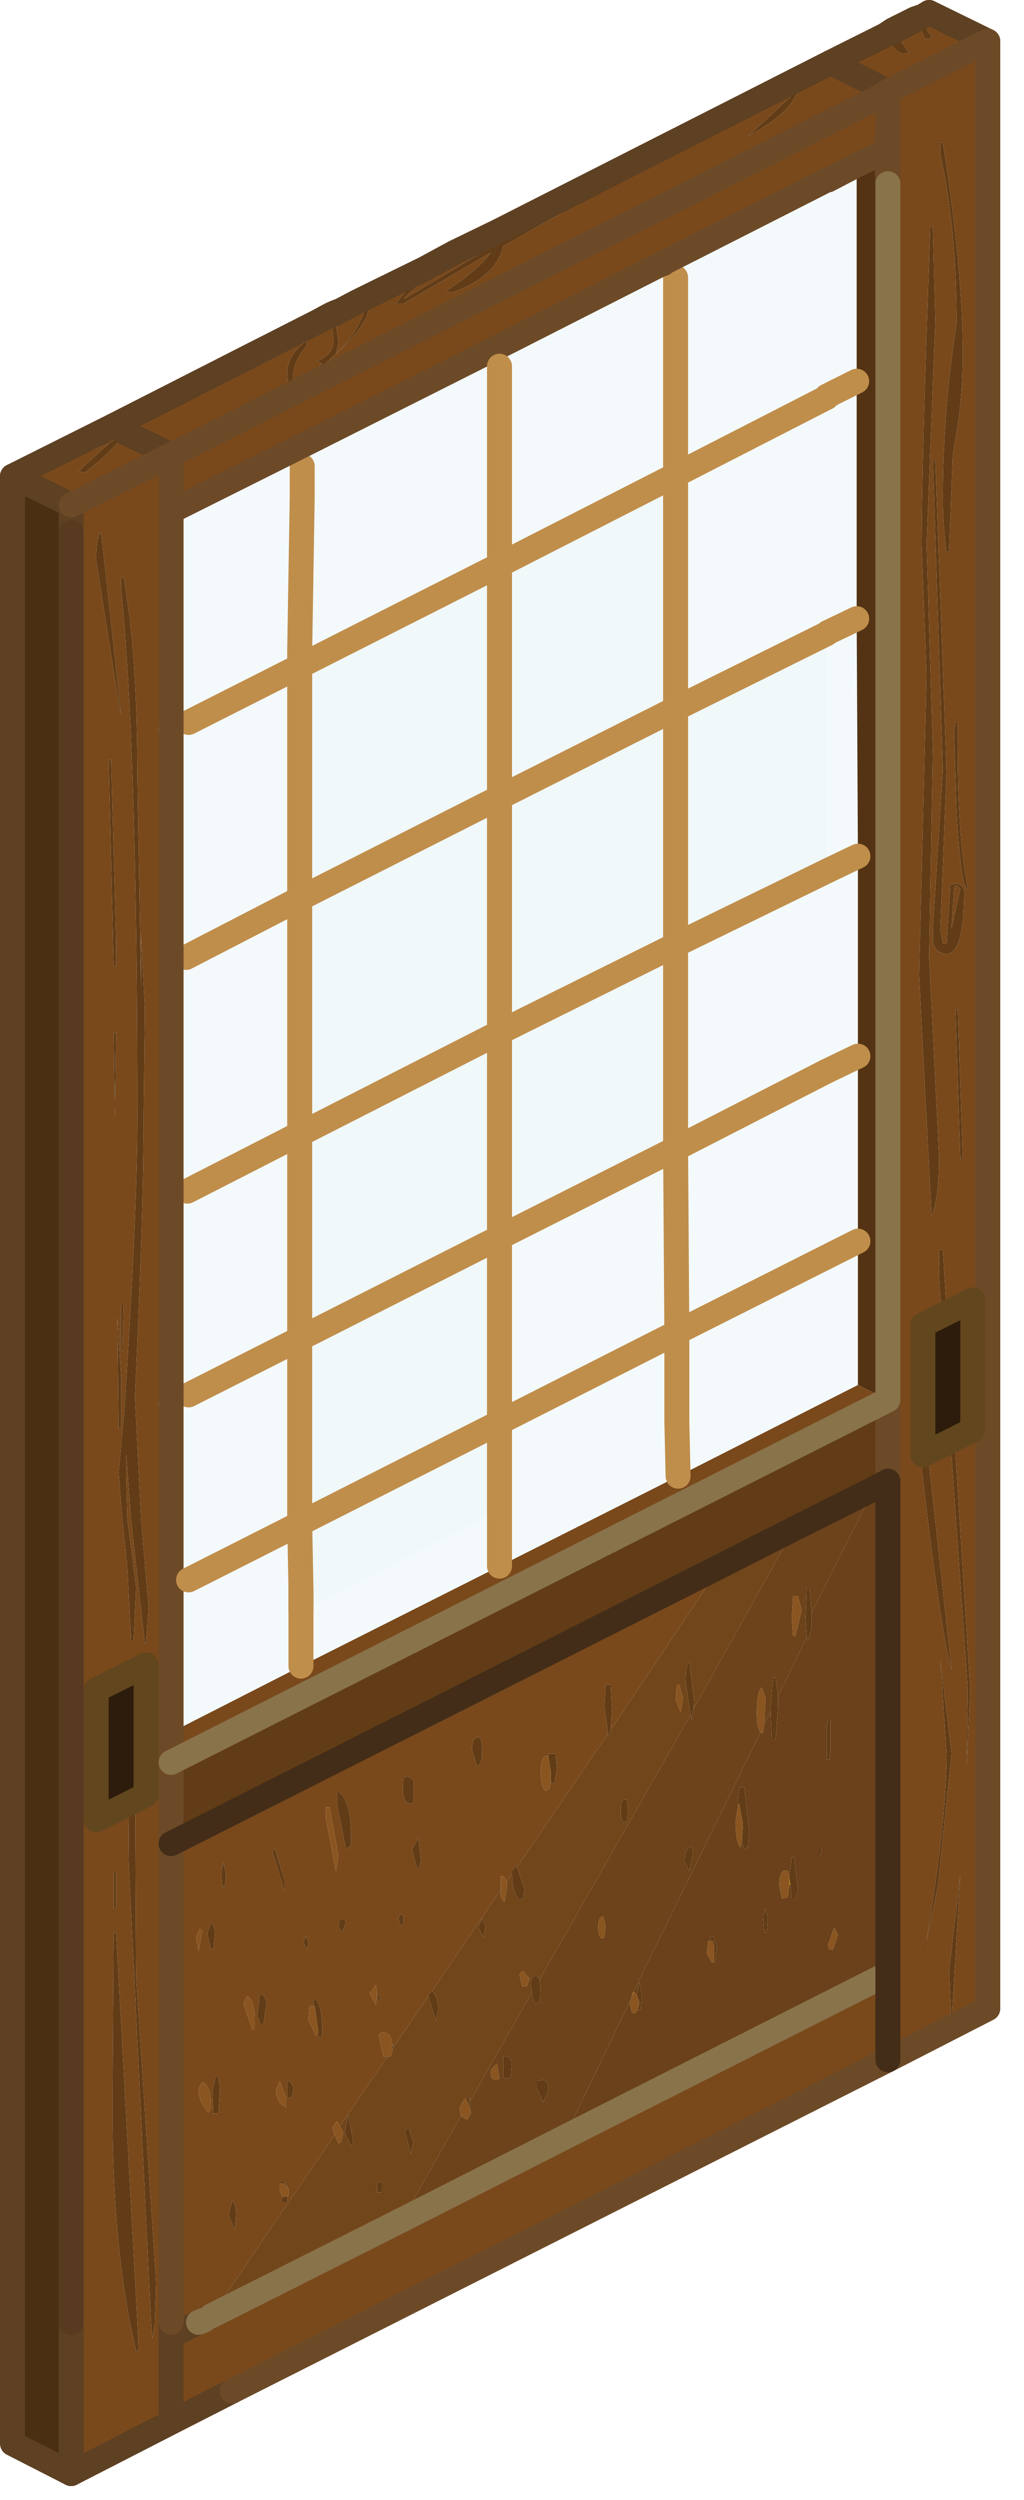 <?xml version="1.0" encoding="utf-8"?>
<svg version="1.1" id="Layer_1"
xmlns="http://www.w3.org/2000/svg"
xmlns:xlink="http://www.w3.org/1999/xlink"
xmlns:author="http://www.sothink.com"
width="41px" height="100px"
xml:space="preserve">
<g id="41" transform="matrix(1, 0, 0, 1, 20, 49.2)">
<path style="fill:#79491C;fill-opacity:1" d="M-5.75,-37.1L-5.7 -37.1L-5.35 -37Q-5.6 -35.95 -6.55 -35.05L-6.45 -35.5L-6.6 -36.65L-6.65 -36.75L-6.8 -36.75L-6.75 -36.6L-6.65 -35.65Q-6.6 -35.05 -7.3 -34.75L-7.1 -34.65L-7.25 -34.55L-7.1 -34.55Q-5.25 -36.15 -5.25 -36.85Q-5.25 -37.1 -5.55 -37.2L-3 -38.45L-3.05 -38.45L-4.15 -37.05L-3.85 -37.05L-0.35 -39.1Q-0.8 -38.45 -2.15 -37.55L-1.9 -37.5Q-0.15 -38.1 0.15 -39.35Q5.35 -42.35 10.05 -44.7L9.8 -44.8Q6.8 -43.55 0.15 -39.6L0.15 -39.8L0.15 -40.05L13.25 -46.7L15.45 -47.8Q15.85 -47.05 16.2 -47.05L16.4 -47.1L16.35 -47.15L15.8 -47.95L16.65 -48.4L17.05 -47.65Q17.3 -47.65 17.3 -47.75Q17.05 -48 16.95 -48.55L16.85 -48.9L17.2 -48.7L19.55 -47.55L19.55 31.15L15.55 33.2L-10.7 46.45L-13.15 47.7L-17.15 49.75L-17.15 43.7L-17.15 -27.9L-17.15 -29L-19.5 -30.15L-15.5 -32.15L-9.9 -35Q-7.25 -37.05 -5.75 -37.1M-0.2,-39.4L-3.8 -37.25L-3.8 -37.3L-1.8 -39.1L-0.15 -39.9L-0.2 -39.4M17.65,-43.5L17.65 -43Q18.3 -40.15 18.3 -36.25Q17.75 -32.7 17.75 -29.3Q17.75 -28.2 17.9 -27.1L18 -27.15L18.15 -31.05Q18.55 -33.05 18.55 -35Q18.55 -38.45 17.75 -43.5L17.65 -43.5M0,13.45L7.15 9.85L14.35 6.2L15.55 6.8L-13.15 21.3L-13.15 24.55L8.85 13.45L4.45 20L4.5 19.15L4.45 18.2L4.25 18.2L4.2 19.1L4.35 20.15L0.7 25.5L0.65 25.45L0.5 25.65L0.5 25.75L0.3 26.05L0.15 25.85L0.05 25.85L0.05 26.4L-2.7 30.45L-2.85 30.6L-2.85 30.65L-4.25 32.7L-4.3 32.55Q-4.35 32.1 -4.7 32.1L-4.85 32.2L-4.65 33.05L-4.5 33.1L-6.4 35.85L-6.5 35.65L-6.7 35.9L-6.6 36.2L-11.55 43.45L-3.9 39.6L2.6 36.3L15.55 29.75L15.55 10.05L15.55 6.8L15.55 -41.85L15.55 -42.55L15.55 -43.2L15.5 -43.2L15.45 -43.15L14.3 -42.6L13.15 -42L13.1 -42L6.6 -38.7L7.05 -39.15Q6.5 -39.15 6.5 -38.65L6.55 -38.65L6.5 -38.65L0.4 -35.55L-7.85 -31.4L-13.15 -28.75L-13.15 -20.55L-13.15 -10.2L-13.15 -9L-13.15 -2Q-13.55 -1.95 -13.6 -1.4Q-13.6 -0.9 -13.15 -0.8L-13.15 6.45Q-13.65 6.5 -13.65 7Q-13.6 7.55 -13.15 6.45L-13.15 11.6L-13.15 17.85L-13.15 20.1L-7.95 17.45L0 13.45M17.25,-40.15Q16.9 -30.6 16.9 -27.4L17.1 -22.2L16.8 -10.2L17.3 -0.55Q17.6 -1.3 17.6 -2.9L17.2 -10.95L17.35 -19.2L17.1 -27.45L17.45 -36.4L17.35 -40.15L17.25 -40.15M0.1,-35.65Q-0.45 -35.65 0.35 -35.55L0.4 -35.55L0.1 -35.65M17.35,-30.8L17.75 -18.4L17.35 -12.05L17.35 -11.55Q17.45 -11.05 17.9 -11.05Q18.55 -11.05 18.6 -13.2Q18.7 -13.85 18.25 -13.85L18.05 -13.8L18.05 -13.75L17.9 -11.45L17.75 -11.45L17.65 -12L17.9 -18.35L17.45 -30.8L17.35 -30.8M11.95,-45.6L9.95 -43.75Q11.7 -44.7 11.95 -45.6M18.2,-19.85L18.3 -16.75Q18.45 -14 18.7 -13.65L18.75 -13.7Q18.3 -15.8 18.35 -20.3L18.25 -20.3L18.2 -19.85M18.45,-13.65L18.1 -12.05L18.1 -12.1L18.2 -13.65Q18.2 -13.9 18.45 -13.65M18.25,-8.8L18.45 -2.85L18.55 -2.9L18.35 -8.8L18.25 -8.8M17.6,1.9L18.75 18.4L18.7 21.45L18.85 18.45L17.75 0.8L17.6 0.8L17.6 1.9M16.6,6.15Q16.6 7.1 17.15 11.6Q17.75 16.4 18.1 17.6L16.75 5.3L16.75 3.4L16.65 3.4L16.6 6.15M-1.2,34.75L-1.15 34.8L-1.2 34.85L-1.2 34.75M1.95,21.05L1.9 21.05Q1.65 21.05 1.65 21.65Q1.65 22.3 1.85 22.45L2 22.35L2.05 22.05L2.1 22.15L2.2 22.1L2.3 21.55L2.25 20.95L1.95 20.95L1.95 21.05M17.65,17.2L17.9 20.95Q17.9 23.75 17 29L17 28.9L17.55 26.25L18.1 20.95L17.65 17.2M18,29.65L18.1 31.75L18.45 25.8L18 29.65M-16.85,-30.35L-16.6 -30.3Q-15.5 -31.15 -15.15 -31.7L-15.6 -31.5L-16.85 -30.35M-15.65,-31.65L-15.9 -31.7L-16.65 -31.15Q-16.3 -31.15 -15.6 -31.5L-15.65 -31.65M-16.15,-26.8L-15.25 -21.1L-15.15 -20.6L-15.95 -27.9Q-16.15 -27.75 -16.15 -26.8M-15.15,-26.1L-15.15 -25.65Q-14.5 -19.15 -14.5 -4.55Q-14.5 -0.75 -15 6.85L-15 7L-15.25 9.7L-15.1 11.6L-14.9 13.5L-14.75 16.45L-14.65 16.4L-14.55 14.3L-14.9 11.6L-14.95 9.7L-14.95 8.95L-14.75 11.6L-14.2 16.55L-14.15 16.5L-14.05 15.1L-14.35 11.6L-14.6 6.7Q-14.25 -0.75 -14.25 -4.5L-14.2 -8.8L-14.35 -11.85L-14.35 -10.95L-14.35 -9.65L-14.5 -18.15Q-14.5 -23.05 -15.05 -26.1L-15.15 -26.1M-7.75,-35.55Q-8.5 -35 -8.5 -34.25L-8.45 -33.75L-8.25 -33.75Q-8.4 -34.6 -7.7 -35.4L-7.75 -35.55M-7.95,-31.5Q-8.4 -31.5 -7.9 -31.4L-7.85 -31.4L-7.95 -31.5M-15.65,-18.8L-15.45 -10.55L-15.35 -10.55L-15.35 -11.55L-15.55 -18.8L-15.65 -18.8M-13.65,-20Q-13.65 -19.45 -13.15 -20.55Q-13.65 -20.5 -13.65 -20M-15.45,-7.9L-15.4 -4.45L-15.35 -7.9L-15.45 -7.9M-15.1,4.85L-15.05 3L-15.15 3L-15.15 4.8L-15.1 4.85M-15.15,5.9L-15.3 3.5L-15.25 7.95L-15.15 7.9L-15.15 5.9M-14.75,17.65L-14.8 19.75L-14.8 20.05L-14.85 25.25L-13.95 43.7L-13.9 44.35L-13.8 43.7L-13.75 42.1L-14.55 29.9L-14.6 19.95L-14.6 19.65L-14.65 17.65L-14.75 17.65M-5.95,24Q-6 22.85 -6.4 22.5L-6.5 22.5L-6.5 23L-6.15 24.75L-5.95 24.65L-5.95 24M-6.95,23.1L-6.95 23.55L-6.55 25.65L-6.45 25.05L-6.8 23.1L-6.95 23.1M-1.1,20.8L-0.9 21.45Q-0.7 21.4 -0.7 20.85Q-0.7 20.3 -0.85 20.3Q-1.1 20.3 -1.1 20.8M-3.85,21.95Q-3.95 22.95 -3.55 22.95L-3.45 22.9L-3.45 22L-3.7 21.85L-3.85 21.95M-3.2,25.5L-3.15 25.25L-3.25 24.3L-3.5 24.8L-3.3 25.55L-3.2 25.5M-4.05,27.55L-3.95 27.85L-3.85 27.75L-3.85 27.45L-3.95 27.35L-4.05 27.55M-4.85,30.85L-4.8 30.85L-4.8 30.6L-4.9 30.6L-4.85 30.85M-4.9,30.55L-4.95 30.2L-5.2 30.55L-4.95 31L-4.9 30.6L-4.9 30.55M-6.2,27.6L-6.4 27.6L-6.45 27.9L-6.3 28.1L-6.15 27.7L-6.2 27.6M-8.6,26.05L-9 24.75L-9.1 24.85L-8.6 26.45L-8.6 26.05M-7.75,28.25L-7.85 28.5L-7.7 28.8L-7.65 28.5L-7.75 28.25M-9.6,30.6L-9.7 31.45L-9.55 31.8L-9.45 31.75L-9.35 31.05Q-9.3 30.75 -9.5 30.6L-9.6 30.6M-7.6,31.05L-7.65 31.6L-7.35 32.25L-7.3 32.2L-7.15 32.35L-7.1 32.15Q-7.1 31 -7.35 30.8L-7.45 30.8L-7.45 31.05L-7.6 31.05M-9.8,31.45Q-9.85 30.75 -10.1 30.65L-10.25 30.95L-9.9 32L-9.8 31.95L-9.8 31.45M-8.8,34.05L-8.95 34.4Q-8.95 34.9 -8.55 35.1L-8.55 34.7L-8.8 34.05M-8.5,34.05L-8.5 34.7L-8.35 34.7L-8.3 34.65L-8.25 34.3L-8.4 34.05L-8.5 34.05M-11.05,25.3L-11.15 25.7L-11.1 26.25L-11 26.25L-10.95 25.8L-11.05 25.3M-12,27.95L-12.15 28.3L-12.05 28.85L-11.9 28.05L-12 27.95M-11.4,28.2Q-11.4 27.8 -11.55 27.7L-11.7 28.15L-11.55 28.8L-11.45 28.75L-11.4 28.2M-15.45,28.1L-15.5 35.15Q-15.5 40 -14.8 43.7L-14.55 44.85L-14.45 44.8L-14.5 43.7L-15.35 28.1L-15.45 28.1M-15.35,25.7L-15.45 25.7L-15.45 27.15L-15.35 27.1L-15.35 25.7M-11.45,35.35L-11.3 35.35L-11.25 35.3L-11.2 34.5Q-11.2 33.9 -11.35 33.8L-11.5 34.5L-11.45 35.35M-11.65,35.3L-11.55 35.1Q-11.55 34.2 -11.9 34.1L-12.05 34.35Q-12.05 34.9 -11.65 35.3M-10.7,38.85L-10.85 39.4L-10.6 40L-10.55 39.4Q-10.55 38.95 -10.7 38.85M-8.8,38.15L-8.8 38.45L-8.7 38.65L-8.7 38.9L-8.5 38.9L-8.5 38.65L-8.45 38.65L-8.45 38.35L-8.5 38.3L-8.5 38.2L-8.65 38.05L-8.75 38.05L-8.75 38.15L-8.8 38.15" />
<path style="fill:#F4FAFB;fill-opacity:1" d="M-7.95,17.45L-13.15 20.1L-13.15 17.85L-13.15 11.6L-13.15 6.45Q-13.6 7.55 -13.65 7Q-13.65 6.5 -13.15 6.45L-13.15 -0.8L-13.15 -2L-13.15 -9L-13.15 -10.2L-13.15 -20.55L-13.15 -28.75L-7.85 -31.4L0.4 -35.55L0.35 -35.55L0.4 -35.55L6.5 -38.65L6.55 -38.65L6.6 -38.7L13.1 -42L13.15 -42L14.3 -42.6L14.3 -33.95L14.3 -24.45L14.35 -14.95L14.35 -6.95L14.35 0.45L14.35 6.2L7.15 9.85L0 13.45L-7.95 17.45M0,11.2L0 9.4L0 7.7L0 0.35L0 0.3L7.05 -3.3L7.05 -11.4L7.05 -11.45L13.1 -14.55L13.1 -23.85L13.1 -23.95L7.05 -20.9L7.05 -30.2L0 -26.6L0 -26.55L0 -26.6L-8 -22.55L-8 -22L-8 -13.3L-8 -13.25L-8 -3.9L-7.95 -3.85L-8 -3.85L-8 4.3L-8 4.35L-8 11.6L-8 11.75L-7.95 14.35L-7.95 15.25L0 11.2M0,-17.3L0 -17.25L0 -17.3M7.05,-30.2L13.1 -33.25L13.1 -33.35L13.1 -33.3L7.05 -30.2M0,-7.9L0 -7.85L0 -7.9" />
<path style="fill:#613C16;fill-opacity:1" d="M17.3,-47.75Q17.3 -47.65 17.05 -47.65L16.65 -48.4L16.65 -48.45L16.7 -48.95L16.85 -48.95L16.85 -48.9L16.95 -48.55Q17.05 -48 17.3 -47.75M-9.9,-35Q-7.1 -37.3 -6.2 -37.3L-5.55 -37.2Q-5.25 -37.1 -5.25 -36.85Q-5.25 -36.15 -7.1 -34.55L-7.25 -34.55L-7.1 -34.65L-7.3 -34.75Q-6.6 -35.05 -6.65 -35.65L-6.75 -36.6L-6.8 -36.75L-6.65 -36.75L-6.6 -36.65L-6.45 -35.5L-6.55 -35.05Q-5.6 -35.95 -5.35 -37L-5.7 -37.1L-5.75 -37.1Q-7.25 -37.05 -9.9 -35M-0.15,-39.9L-0.25 -40.1L0.05 -40.2L0.15 -40.05L0.15 -39.8L0.15 -39.6Q6.8 -43.55 9.8 -44.8L10.05 -44.7Q5.35 -42.35 0.15 -39.35Q-0.15 -38.1 -1.9 -37.5L-2.15 -37.55Q-0.8 -38.45 -0.35 -39.1L-3.85 -37.05L-4.15 -37.05L-3.05 -38.45L-3 -38.45L-1.15 -39.8L-1.05 -39.7L-1.8 -39.1L-3.8 -37.3L-3.8 -37.25L-0.2 -39.4L-0.15 -39.9M15.45,-47.8L15.4 -47.9L15.75 -48L15.8 -47.95L16.35 -47.15L16.4 -47.1L16.2 -47.05Q15.85 -47.05 15.45 -47.8M17.75,-43.5Q18.55 -38.45 18.55 -35Q18.55 -33.05 18.15 -31.05L18 -27.15L17.9 -27.1Q17.75 -28.2 17.75 -29.3Q17.75 -32.7 18.3 -36.25Q18.3 -40.15 17.65 -43L17.65 -43.5L17.75 -43.5M15.5,-42.85L15.45 -43.15L15.5 -43.2L15.55 -43.2L15.55 -42.55L15.55 -41.85L15.5 -42.85M15,10.35L11.8 11.95L8.85 13.45L-13.15 24.55L-13.15 21.3L15.55 6.8L15.55 10.05L15 10.35M17.35,-40.15L17.45 -36.4L17.1 -27.45L17.35 -19.2L17.2 -10.95L17.6 -2.9Q17.6 -1.3 17.3 -0.55L16.8 -10.2L17.1 -22.2L16.9 -27.4Q16.9 -30.6 17.25 -40.15L17.35 -40.15M17.45,-30.8L17.9 -18.35L17.65 -12L17.75 -11.45L17.9 -11.45L18.05 -13.75L18.05 -13.8L18.25 -13.85Q18.7 -13.85 18.6 -13.2Q18.55 -11.05 17.9 -11.05Q17.45 -11.05 17.35 -11.55L17.35 -12.05L17.75 -18.4L17.35 -30.8L17.45 -30.8M9.95,-43.75L11.95 -45.6Q11.7 -44.7 9.95 -43.75M18.25,-20.3L18.35 -20.3Q18.3 -15.8 18.75 -13.7L18.7 -13.65Q18.45 -14 18.3 -16.75L18.2 -19.85L18.25 -20.3M18.2,-13.65L18.1 -12.1L18.1 -12.05L18.45 -13.65Q18.2 -13.9 18.2 -13.65M18.35,-8.8L18.55 -2.9L18.45 -2.85L18.25 -8.8L18.35 -8.8M17.6,0.8L17.75 0.8L18.85 18.45L18.7 21.45L18.75 18.4L17.6 1.9L17.6 0.8M16.65,3.4L16.75 3.4L16.75 5.3L18.1 17.6Q17.75 16.4 17.15 11.6Q16.6 7.1 16.6 6.15L16.65 3.4M7.7,19.6L7.65 19.4L7.45 18.1Q7.45 17.4 7.6 17.25L7.8 18.9L7.75 19.2L7.7 19.6M4.35,20.15L4.2 19.1L4.25 18.2L4.45 18.2L4.5 19.15L4.45 20L4.4 20.25L4.35 20.25L4.35 20.15M0.7,25.5L1 26.35L0.95 26.75L0.8 26.8Q0.5 26.5 0.5 25.75L0.5 25.65L0.65 25.45L0.7 25.5M-2.7,30.45Q-2.45 30.7 -2.45 31.2L-2.55 31.65L-2.85 30.65L-2.85 30.6L-2.7 30.45M-4.3,32.55L-4.25 32.7L-4.3 32.85L-4.3 32.9L-4.3 32.75L-4.3 32.55M-1.25,34.95L-1.35 34.75L-1.2 34.75L-1.2 34.85L-1.15 35.25L-1.15 35.3L-1.25 34.95M1.3,30.5L1.25 30.2Q1.25 29.8 1.5 29.85L1.6 30L1.65 30.55L1.6 30.9L1.45 30.95Q1.3 30.8 1.3 30.5M1.95,20.95L2.25 20.95L2.3 21.55L2.2 22.1L2.1 22.15L2.05 22.05L2.05 21.65L1.95 21.05L1.95 20.95M4.85,23.2Q4.85 22.7 5.1 22.8L5.15 23.2L5.1 23.65L5 23.7Q4.85 23.7 4.85 23.2M9.75,23.8L9.6 22.95L9.55 23L9.55 22.8L9.6 22.3L9.8 22.3L10 24.1L9.95 24.7L9.8 24.75L9.7 24.5L9.75 23.8M12.5,15.55L12.5 15.9L12.35 16.45L12.3 16.3L12.25 15.5L12.3 14.3L12.4 14.3L12.5 15.3L12.5 15.55M11.15,19.15L11.05 20.4L10.9 20.4L10.85 19.25L10.85 19.1L10.95 17.9L11.05 17.9L11.15 18.65L11.15 19.15M13.1,19.85L13.15 19.6L13.25 19.6L13.25 20.9L13.2 21.2L13.1 21.2L13.1 19.85M18.1,20.95L17.55 26.25L17 28.9L17 29Q17.9 23.75 17.9 20.95L17.65 17.2L18.1 20.95M18.45,25.8L18.1 31.75L18 29.65L18.45 25.8M12.85,25.05L12.8 25.05L12.8 24.7L12.9 24.75L12.85 25.05M11.6,25.9L11.7 25.1L11.8 25.1L11.95 26.4L11.85 26.75L11.7 26.75L11.65 26.2L11.6 25.9M10.65,27.15L10.75 27.5L10.7 28.1L10.6 28.1L10.55 27.45L10.65 27.15M7.6,25.65L7.4 25.25Q7.4 24.75 7.7 24.65L7.75 24.95L7.6 25.65M5.55,31.15L5.6 30.9L5.5 30.6L5.5 30.55L5.6 30.1L5.7 30.6L5.65 31.2L5.55 31.2L5.55 31.15M8.55,29.3L8.6 29.25L8.6 28.7L8.55 28.45L8.45 28.45L8.45 28.25L8.55 28.25L8.7 28.65L8.65 29.25L8.6 29.3L8.55 29.3M0.5,33.3L0.45 33.9L0.2 33.95L0.15 33.85L0.15 33.05L0.35 33.05L0.5 33.3M1.5,34.05L1.7 34Q2 34 1.95 34.45L1.75 34.9L1.5 34.35L1.5 34.05M-15.6,-31.5L-15.15 -31.7Q-15.5 -31.15 -16.6 -30.3L-16.85 -30.35L-15.6 -31.5Q-16.3 -31.15 -16.65 -31.15L-15.9 -31.7L-15.65 -31.65L-15.6 -31.5M-15.95,-27.9L-15.15 -20.6L-15.25 -21.1L-16.15 -26.8Q-16.15 -27.75 -15.95 -27.9M-15.05,-26.1Q-14.5 -23.05 -14.5 -18.15L-14.35 -9.65L-14.35 -10.95L-14.35 -11.85L-14.2 -8.8L-14.25 -4.5Q-14.25 -0.75 -14.6 6.7L-14.35 11.6L-14.05 15.1L-14.15 16.5L-14.2 16.55L-14.75 11.6L-14.95 8.95L-14.95 9.7L-14.9 11.6L-14.55 14.3L-14.65 16.4L-14.75 16.45L-14.9 13.5L-15.1 11.6L-15.25 9.7L-15 7L-15 6.85Q-14.5 -0.75 -14.5 -4.55Q-14.5 -19.15 -15.15 -25.65L-15.15 -26.1L-15.05 -26.1M-7.7,-35.4Q-8.4 -34.6 -8.25 -33.75L-8.45 -33.75L-8.5 -34.25Q-8.5 -35 -7.75 -35.55L-7.7 -35.4M-15.55,-18.8L-15.35 -11.55L-15.35 -10.55L-15.45 -10.55L-15.65 -18.8L-15.55 -18.8M-15.35,-7.9L-15.4 -4.45L-15.45 -7.9L-15.35 -7.9M-15.15,4.8L-15.15 3L-15.05 3L-15.1 4.85L-15.15 4.8M-15.15,7.9L-15.25 7.95L-15.3 3.5L-15.15 5.9L-15.15 7.9M-14.65,17.65L-14.6 19.65L-14.6 19.95L-14.55 29.9L-13.75 42.1L-13.8 43.7L-13.9 44.35L-13.95 43.7L-14.85 25.25L-14.8 20.05L-14.8 19.75L-14.75 17.65L-14.65 17.65M-5.95,24.65L-6.15 24.75L-6.5 23L-6.5 22.5L-6.4 22.5Q-6 22.85 -5.95 24L-5.95 24.65M-0.85,20.3Q-0.7 20.3 -0.7 20.85Q-0.7 21.4 -0.9 21.45L-1.1 20.8Q-1.1 20.3 -0.85 20.3M-3.7,21.85L-3.45 22L-3.45 22.9L-3.55 22.95Q-3.95 22.95 -3.85 21.95L-3.7 21.85M-3.3,25.55L-3.5 24.8L-3.25 24.3L-3.15 25.25L-3.2 25.5L-3.3 25.55M-3.95,27.35L-3.85 27.45L-3.85 27.75L-3.95 27.85L-4.05 27.55L-3.95 27.35M-4.9,30.6L-4.8 30.6L-4.8 30.85L-4.85 30.85L-4.9 30.6M-0.85,27.9L-0.7 27.55L-0.55 27.85L-0.65 28.3L-0.85 27.9M-6.15,27.7L-6.3 28.1L-6.45 27.9L-6.4 27.6L-6.2 27.6L-6.15 27.7M-8.6,26.45L-9.1 24.85L-9 24.75L-8.6 26.05L-8.6 26.45M-7.65,28.5L-7.7 28.8L-7.85 28.5L-7.75 28.25L-7.65 28.5M-9.5,30.6Q-9.3 30.75 -9.35 31.05L-9.45 31.75L-9.55 31.8L-9.7 31.45L-9.6 30.6L-9.5 30.6M-7.25,32.1L-7.4 31.05L-7.45 31.05L-7.45 30.8L-7.35 30.8Q-7.1 31 -7.1 32.15L-7.15 32.35L-7.3 32.2L-7.25 32.1M-8.4,34.05L-8.25 34.3L-8.3 34.65L-8.35 34.7L-8.5 34.7L-8.5 34.05L-8.4 34.05M-6.2,36.1L-6.05 35.4L-5.85 36.5L-5.95 36.65L-6.2 36.1M-3.45,36.5L-3.55 36.95L-3.8 36.05L-3.65 35.9L-3.45 36.5M-10.95,25.8L-11 26.25L-11.1 26.25L-11.15 25.7L-11.05 25.3L-10.95 25.8M-11.45,28.75L-11.55 28.8L-11.7 28.15L-11.55 27.7Q-11.4 27.8 -11.4 28.2L-11.45 28.75M-15.35,28.1L-14.5 43.7L-14.45 44.8L-14.55 44.85L-14.8 43.7Q-15.5 40 -15.5 35.15L-15.45 28.1L-15.35 28.1M-15.35,27.1L-15.45 27.15L-15.45 25.7L-15.35 25.7L-15.35 27.1M-11.5,34.5L-11.35 33.8Q-11.2 33.9 -11.2 34.5L-11.25 35.3L-11.3 35.35L-11.45 35.35L-11.5 34.5M-10.55,39.4L-10.6 40L-10.85 39.4L-10.7 38.85Q-10.55 38.95 -10.55 39.4M-4.8,38.05L-4.7 38.15L-4.7 38.45L-4.75 38.5L-4.9 38.5L-4.9 38.15L-4.8 38.05M-8.6,38.15L-8.75 38.15L-8.75 38.05L-8.65 38.05L-8.5 38.2L-8.5 38.3L-8.6 38.15M-8.7,38.7L-8.5 38.65L-8.5 38.9L-8.7 38.9L-8.7 38.65L-8.7 38.7" />
<path style="fill:#8A5520;fill-opacity:1" d="M7.2,18.2L7.35 18.75L7.25 19.3L7.05 18.8L7.1 18.2L7.2 18.2M0.3,26.05L0.3 26.3L0.2 26.9L0.05 26.7L0.05 26.4L0.05 25.85L0.15 25.85L0.3 26.05M-4.3,32.75L-4.3 32.9L-4.35 33.05L-4.5 33.1L-4.65 33.05L-4.85 32.2L-4.7 32.1Q-4.35 32.1 -4.3 32.55L-4.3 32.75M-6.7,35.9L-6.5 35.65L-6.4 35.85L-6.25 36.1L-6.35 36.5L-6.45 36.55L-6.6 36.2L-6.7 35.9M-1.15,35.3L-1.15 35.35L-1.3 35.6L-1.55 35.45L-1.6 35.1L-1.4 34.75L-1.35 34.75L-1.25 34.95L-1.15 35.3M2,22.35L1.85 22.45Q1.65 22.3 1.65 21.65Q1.65 21.05 1.9 21.05L1.95 21.05L2.05 21.65L2.05 22.05L2 22.35M9.7,24.5L9.65 24.7Q9.45 24.5 9.45 23.7L9.55 23L9.6 22.95L9.75 23.8L9.7 24.5M12.1,15.2L11.85 16.25L11.75 16.25L11.7 15.55L11.75 14.65L11.95 14.65L12.1 15.2M10.55,20.1L10.5 20.15L10.45 20.1Q10.3 19.9 10.3 19.35Q10.3 18.45 10.5 18.3L10.65 18.7L10.6 19.8L10.55 20.1M11.6,26.2L11.55 26.7L11.3 26.75L11.2 26.25Q11.2 25.5 11.55 25.65L11.6 25.9L11.6 26.2M13.55,28.2L13.35 28.8L13.2 28.8L13.15 28.6L13.4 27.9L13.55 28.2M5.4,30.5L5.5 30.6L5.6 30.9L5.55 31.15L5.55 31.2L5.4 31.35L5.3 31.3L5.2 30.9L5.25 30.8L5.3 30.65L5.3 30.6L5.4 30.5M8.55,28.45L8.6 28.7L8.6 29.25L8.55 29.3L8.5 29.3L8.3 28.95L8.35 28.45L8.45 28.45L8.55 28.45M1.2,29.95L1.1 30.25L0.9 30.25L0.8 29.8L0.9 29.65L0.95 29.65L1.2 29.95M3.95,27.85Q3.95 27.5 4.15 27.45L4.25 27.85L4.2 28.3L4.1 28.35Q3.95 28.3 3.95 27.85M-6.8,23.1L-6.45 25.05L-6.55 25.65L-6.95 23.55L-6.95 23.1L-6.8 23.1M-4.9,30.6L-4.95 31L-5.2 30.55L-4.95 30.2L-4.9 30.55L-4.9 30.6M-7.3,32.2L-7.35 32.25L-7.65 31.6L-7.6 31.05L-7.45 31.05L-7.4 31.05L-7.25 32.1L-7.3 32.2M-9.8,31.95L-9.9 32L-10.25 30.95L-10.1 30.65Q-9.85 30.75 -9.8 31.45L-9.8 31.95M-8.55,34.7L-8.55 35.1Q-8.95 34.9 -8.95 34.4L-8.8 34.05L-8.55 34.7M-0.1,33.35L0 33.95L-0.15 34Q-0.4 34 -0.35 33.6L-0.1 33.35M-11.9,28.05L-12.05 28.85L-12.15 28.3L-12 27.95L-11.9 28.05M-12.05,34.35L-11.9 34.1Q-11.55 34.2 -11.55 35.1L-11.65 35.3Q-12.05 34.9 -12.05 34.35M-8.7,38.65L-8.8 38.45L-8.8 38.15L-8.75 38.15L-8.6 38.15L-8.5 38.3L-8.45 38.35L-8.45 38.65L-8.5 38.65L-8.7 38.7L-8.7 38.65" />
<path style="fill:#AD7203;fill-opacity:1" d="M11.6,25.9L11.65 26.2L11.6 26.2L11.6 25.9M5.2,30.9L5.25 30.8L5.2 30.9M5.4,30.5L5.3 30.6L5.35 30.5L5.4 30.5M5.55,31.2L5.55 31.15L5.55 31.2" />
<path style="fill:#6C431A;fill-opacity:1" d="M-3.9,39.6L-1.55 35.45L-1.3 35.6L-1.15 35.35L-1.15 35.3L-1.15 35.25L-1.2 34.85L-1.15 34.8L1.3 30.5Q1.3 30.8 1.45 30.95L1.6 30.9L1.65 30.55L1.6 30L7.65 19.4L7.7 19.6L7.75 19.2L11.8 11.95L15 10.35L12.5 15.3L12.4 14.3L12.3 14.3L12.25 15.5L12.3 16.3L11.15 18.65L11.05 17.9L10.95 17.9L10.85 19.1L10.85 19.25L10.6 19.8L10.65 18.7L10.5 18.3Q10.3 18.45 10.3 19.35Q10.3 19.9 10.45 20.1L5.35 30.5L5.3 30.6L5.3 30.65L5.25 30.8L5.2 30.9L2.6 36.3L-3.9 39.6M11.95,14.65L11.75 14.65L11.7 15.55L11.75 16.25L11.85 16.25L12.1 15.2L11.95 14.65M7.75,24.95L7.7 24.65Q7.4 24.75 7.4 25.25L7.6 25.65L7.75 24.95M4.1,28.35L4.2 28.3L4.25 27.85L4.15 27.45Q3.95 27.5 3.95 27.85Q3.95 28.3 4.1 28.35M0.35,33.05L0.15 33.05L0.15 33.85L0.2 33.95L0.45 33.9L0.5 33.3L0.35 33.05M1.5,34.35L1.75 34.9L1.95 34.45Q2 34 1.7 34L1.5 34.05L1.5 34.35M-0.35,33.6Q-0.4 34 -0.15 34L0 33.95L-0.1 33.35L-0.35 33.6" />
<path style="fill:#72461B;fill-opacity:1" d="M1.6,30L1.5 29.85Q1.25 29.8 1.25 30.2L1.3 30.5L-1.15 34.8L-1.2 34.75L-1.35 34.75L-1.4 34.75L-1.6 35.1L-1.55 35.45L-3.9 39.6L-11.55 43.45L-6.6 36.2L-6.45 36.55L-6.35 36.5L-6.25 36.1L-6.4 35.85L-4.5 33.1L-4.35 33.05L-4.3 32.9L-4.3 32.85L-4.25 32.7L-2.85 30.65L-2.55 31.65L-2.45 31.2Q-2.45 30.7 -2.7 30.45L0.05 26.4L0.05 26.7L0.2 26.9L0.3 26.3L0.3 26.05L0.5 25.75Q0.5 26.5 0.8 26.8L0.95 26.75L1 26.35L0.7 25.5L4.35 20.15L4.35 20.25L4.4 20.25L4.45 20L8.85 13.45L11.8 11.95L7.75 19.2L7.8 18.9L7.6 17.25Q7.45 17.4 7.45 18.1L7.65 19.4L1.6 30M7.1,18.2L7.05 18.8L7.25 19.3L7.35 18.75L7.2 18.2L7.1 18.2M5,23.7L5.1 23.65L5.15 23.2L5.1 22.8Q4.85 22.7 4.85 23.2Q4.85 23.7 5 23.7M0.95,29.65L0.9 29.65L0.8 29.8L0.9 30.25L1.1 30.25L1.2 29.95L0.95 29.65M-0.65,28.3L-0.55 27.85L-0.7 27.55L-0.85 27.9L-0.65 28.3M-5.95,36.65L-5.85 36.5L-6.05 35.4L-6.2 36.1L-5.95 36.65M-3.65,35.9L-3.8 36.05L-3.55 36.95L-3.45 36.5L-3.65 35.9M-4.9,38.15L-4.9 38.5L-4.75 38.5L-4.7 38.45L-4.7 38.15L-4.8 38.05L-4.9 38.15" />
<path style="fill:#6A411A;fill-opacity:1" d="M5.35,30.5L10.45 20.1L10.5 20.15L10.55 20.1L10.6 19.8L10.85 19.25L10.9 20.4L11.05 20.4L11.15 19.15L11.15 18.65L12.3 16.3L12.35 16.45L12.5 15.9L12.5 15.55L12.5 15.3L15 10.35L15.55 10.05L15.55 29.75L2.6 36.3L5.2 30.9L5.3 31.3L5.4 31.35L5.55 31.2L5.65 31.2L5.7 30.6L5.6 30.1L5.5 30.55L5.5 30.6L5.4 30.5L5.35 30.5M9.45,23.7Q9.45 24.5 9.65 24.7L9.7 24.5L9.8 24.75L9.95 24.7L10 24.1L9.8 22.3L9.6 22.3L9.55 22.8L9.55 23L9.45 23.7M13.1,21.2L13.2 21.2L13.25 20.9L13.25 19.6L13.15 19.6L13.1 19.85L13.1 21.2M12.9,24.75L12.8 24.7L12.8 25.05L12.85 25.05L12.9 24.75M11.55,25.65Q11.2 25.5 11.2 26.25L11.3 26.75L11.55 26.7L11.6 26.2L11.65 26.2L11.7 26.75L11.85 26.75L11.95 26.4L11.8 25.1L11.7 25.1L11.6 25.9L11.55 25.65M10.55,27.45L10.6 28.1L10.7 28.1L10.75 27.5L10.65 27.15L10.55 27.45M13.4,27.9L13.15 28.6L13.2 28.8L13.35 28.8L13.55 28.2L13.4 27.9M8.6,29.3L8.65 29.25L8.7 28.65L8.55 28.25L8.45 28.25L8.45 28.45L8.35 28.45L8.3 28.95L8.5 29.3L8.55 29.3L8.6 29.3" />
<path style="fill:#F0F8F9;fill-opacity:1" d="M-7.95,15.25L-7.95 14.35L-8 11.75L-8 11.6L-8 4.35L-8 4.3L-8 -3.85L-7.95 -3.85L-8 -3.9L-8 -13.25L-8 -13.3L-8 -22L-8 -22.55L0 -26.6L0 -26.55L0 -26.6L7.05 -30.2L7.05 -20.9L13.1 -23.95L13.1 -23.85L13.1 -14.55L7.05 -11.45L7.05 -11.4L7.05 -3.3L0 0.3L0 0.35L0 7.7L0 9.4L0 11.2L-7.95 15.25M0,-17.25L0 -17.3L0 -17.25M13.1,-33.3L13.1 -33.35L13.1 -33.25L7.05 -30.2L13.1 -33.3M0,-7.85L0 -7.9L0 -7.85" />
<path style="fill:#4B2F12;fill-opacity:1" d="M-17.15,-29L-17.15 -27.9L-17.15 43.7L-17.15 49.75L-19.5 48.55L-19.5 -30.15L-17.15 -29" />
<path style="fill:#533313;fill-opacity:1" d="M14.35,6.2L14.35 0.45L14.35 -6.95L14.35 -14.95L14.3 -24.45L14.3 -33.95L14.3 -42.6L15.45 -43.15L15.5 -42.85L15.55 -41.85L15.55 6.8L14.35 6.2" />
<path style="fill:none;stroke-width:1;stroke-linecap:round;stroke-linejoin:round;stroke-miterlimit:3;stroke:#C08E4B;stroke-opacity:1" d="M-7.95,15.25L-7.95 14.35L-8 11.75M13.1,-33.3L7.05 -30.2L0 -26.6L0 -26.55L0 -26.25L0 -17.3L7.05 -20.85L7.05 -20.9L7.05 -30.2L7.05 -31.1L7.05 -37.6L7.05 -38.1M0,-26.6L-8 -22.55L-8 -22L-8 -13.3L-8 -13.25L0 -17.3L0 -17.25L0 -7.9L7.05 -11.4L7.05 -11.45L7.05 -11.5L7.05 -20.85L13.1 -23.85L13.15 -23.9M0,-26.6L0 -27M13.2,-14.4L7.05 -11.4L7.05 -3.3L7.05 -3.25L13.1 -6.35M-8,-3.9L-8 -3.85L-7.95 -3.85L0 -7.9L0 -7.85L0 0.3L7.05 -3.25L7.1 4.1L7.1 7.05L7.1 7.65M0,0.35L0 0.3M0,0.35L0 7.7L0 9.4L0 11.2M-7.9,-30.55L-7.9 -29.3L-8 -23.2L-8 -22.55L-12.45 -20.3M-8,-3.9L-8 -13.25L-12.55 -10.9M-12.5,-1.55L-8 -3.85L-8 4.3L-8 4.35L0 0.3M-8,4.35L-8 11.6L-8 11.75M-8,4.35L-12.45 6.6" />
<path style="fill:none;stroke-width:1;stroke-linecap:round;stroke-linejoin:round;stroke-miterlimit:3;stroke:#5E4022;stroke-opacity:1" d="M17.2,-48.7L19.55 -47.55M-10.7,46.45L-13.15 47.7L-17.15 49.75M15.55,-45.55L13.25 -46.7M-19.5,-30.15L-17.15 -29L-17.15 -27.9M-17.15,43.7L-17.15 49.75M-13.15,-31L-15.5 -32.15M-12.05,43.7L-13.15 44.25L-13.15 47.7M-13.15,44.25L-13.15 43.7" />
<path style="fill:none;stroke-width:1;stroke-linecap:round;stroke-linejoin:round;stroke-miterlimit:3;stroke:#6D4A27;stroke-opacity:1" d="M-17.15,-29L-13.15 -31L15.55 -45.5L15.55 -45.55L19.55 -47.55L19.55 31.15L15.55 33.2L-10.7 46.45M6.55,-38.65L6.6 -38.7L13.1 -42L13.15 -42L14.3 -42.6L15.45 -43.15L15.5 -43.2L15.55 -44.1L15.55 -45.5M15.45,-43.15L15.5 -42.85L15.5 -43.2L15.55 -43.2L15.55 -44.1M15.55,-43.2L15.55 -42.55L15.55 -41.85M15.55,6.8L15.55 10.05M15.55,-42.55L15.5 -42.85L15.55 -41.85M6.55,-38.65L6.5 -38.65L0.4 -35.55L-7.85 -31.4L-13.15 -28.75L-13.15 -20.55L-13.15 -10.2L-13.15 -9L-13.15 -2L-13.15 -0.8L-13.15 6.45L-13.15 11.6L-13.15 17.85L-13.15 20.1M-13.15,21.3L-13.15 24.55M-13.15,-31L-13.15 -28.75M-13.15,21.3L-13.15 20.1M-13.15,43.7L-13.15 24.55" />
<path style="fill:none;stroke-width:1;stroke-linecap:round;stroke-linejoin:round;stroke-miterlimit:3;stroke:#573A20;stroke-opacity:1" d="M-17.15,-27.9L-17.15 43.7M-11.55,43.45L-11.8 43.6" />
<path style="fill:none;stroke-width:1;stroke-linecap:round;stroke-linejoin:round;stroke-miterlimit:3;stroke:#89734B;stroke-opacity:1" d="M15.55,-41.85L15.55 6.8L-13.15 21.3M-11.55,43.45L-3.9 39.6M2.6,36.3L15.55 29.75M-11.8,43.6L-12.05 43.7M2.6,36.3L-3.9 39.6" />
<path style="fill:none;stroke-width:1;stroke-linecap:round;stroke-linejoin:round;stroke-miterlimit:3;stroke:#432D18;stroke-opacity:1" d="M-13.15,24.55L8.85 13.45L11.8 11.95L15 10.35L15.55 10.05L15.55 29.75L15.55 33.2" />
<path style="fill:none;stroke-width:1;stroke-linecap:round;stroke-linejoin:round;stroke-miterlimit:3;stroke:#5E4022;stroke-opacity:1" d="M15.45,-47.8L15.75 -48L16.65 -48.45L16.95 -48.55L17.2 -48.7M-17.15,49.75L-19.5 48.55L-19.5 -30.15L-15.5 -32.15L-9.9 -35M-5.75,-37.1L-5.55 -37.2L-3 -38.45L-1.8 -39.1L-0.15 -39.9L0.15 -40.05L13.25 -46.7L15.45 -47.8L15.8 -47.95L16.65 -48.4M-5.75,-37.1L-6.6 -36.65M-6.75,-36.6L-6.6 -36.65M-6.75,-36.6L-9.9 -35" />
<path style="fill:none;stroke-width:1;stroke-linecap:round;stroke-linejoin:round;stroke-miterlimit:3;stroke:#C08E4B;stroke-opacity:1" d="M-7.95,17.45L-7.95 15.25M-8,11.75L-12.45 14M0,-27L0 -33.8L0 -34.55M14.3,-33.95L13.1 -33.35L13.1 -33.3M13.15,-23.9L14.3 -24.45M14.35,-14.95L13.2 -14.4M13.1,-6.35L14.35 -6.95M-8,11.75L0 7.7L7.1 4.1L14.35 0.45M7.1,7.65L7.15 9.85M0,11.2L0 13.45M-7.95,14.35L-7.95 15.25" />
<path style="fill:#2D1C0B;fill-opacity:1" d="M18.95,8L16.95 9L16.95 3.8L18.95 2.8L18.95 8M-14.15,22.6L-16.15 23.6L-16.15 18.4L-14.15 17.4L-14.15 22.6" />
<path style="fill:none;stroke-width:1;stroke-linecap:round;stroke-linejoin:round;stroke-miterlimit:3;stroke:#62461E;stroke-opacity:1" d="M18.95,8L16.95 9L16.95 3.8L18.95 2.8L18.95 8M-14.15,22.6L-16.15 23.6L-16.15 18.4L-14.15 17.4L-14.15 22.6" />
</g>
</svg>
